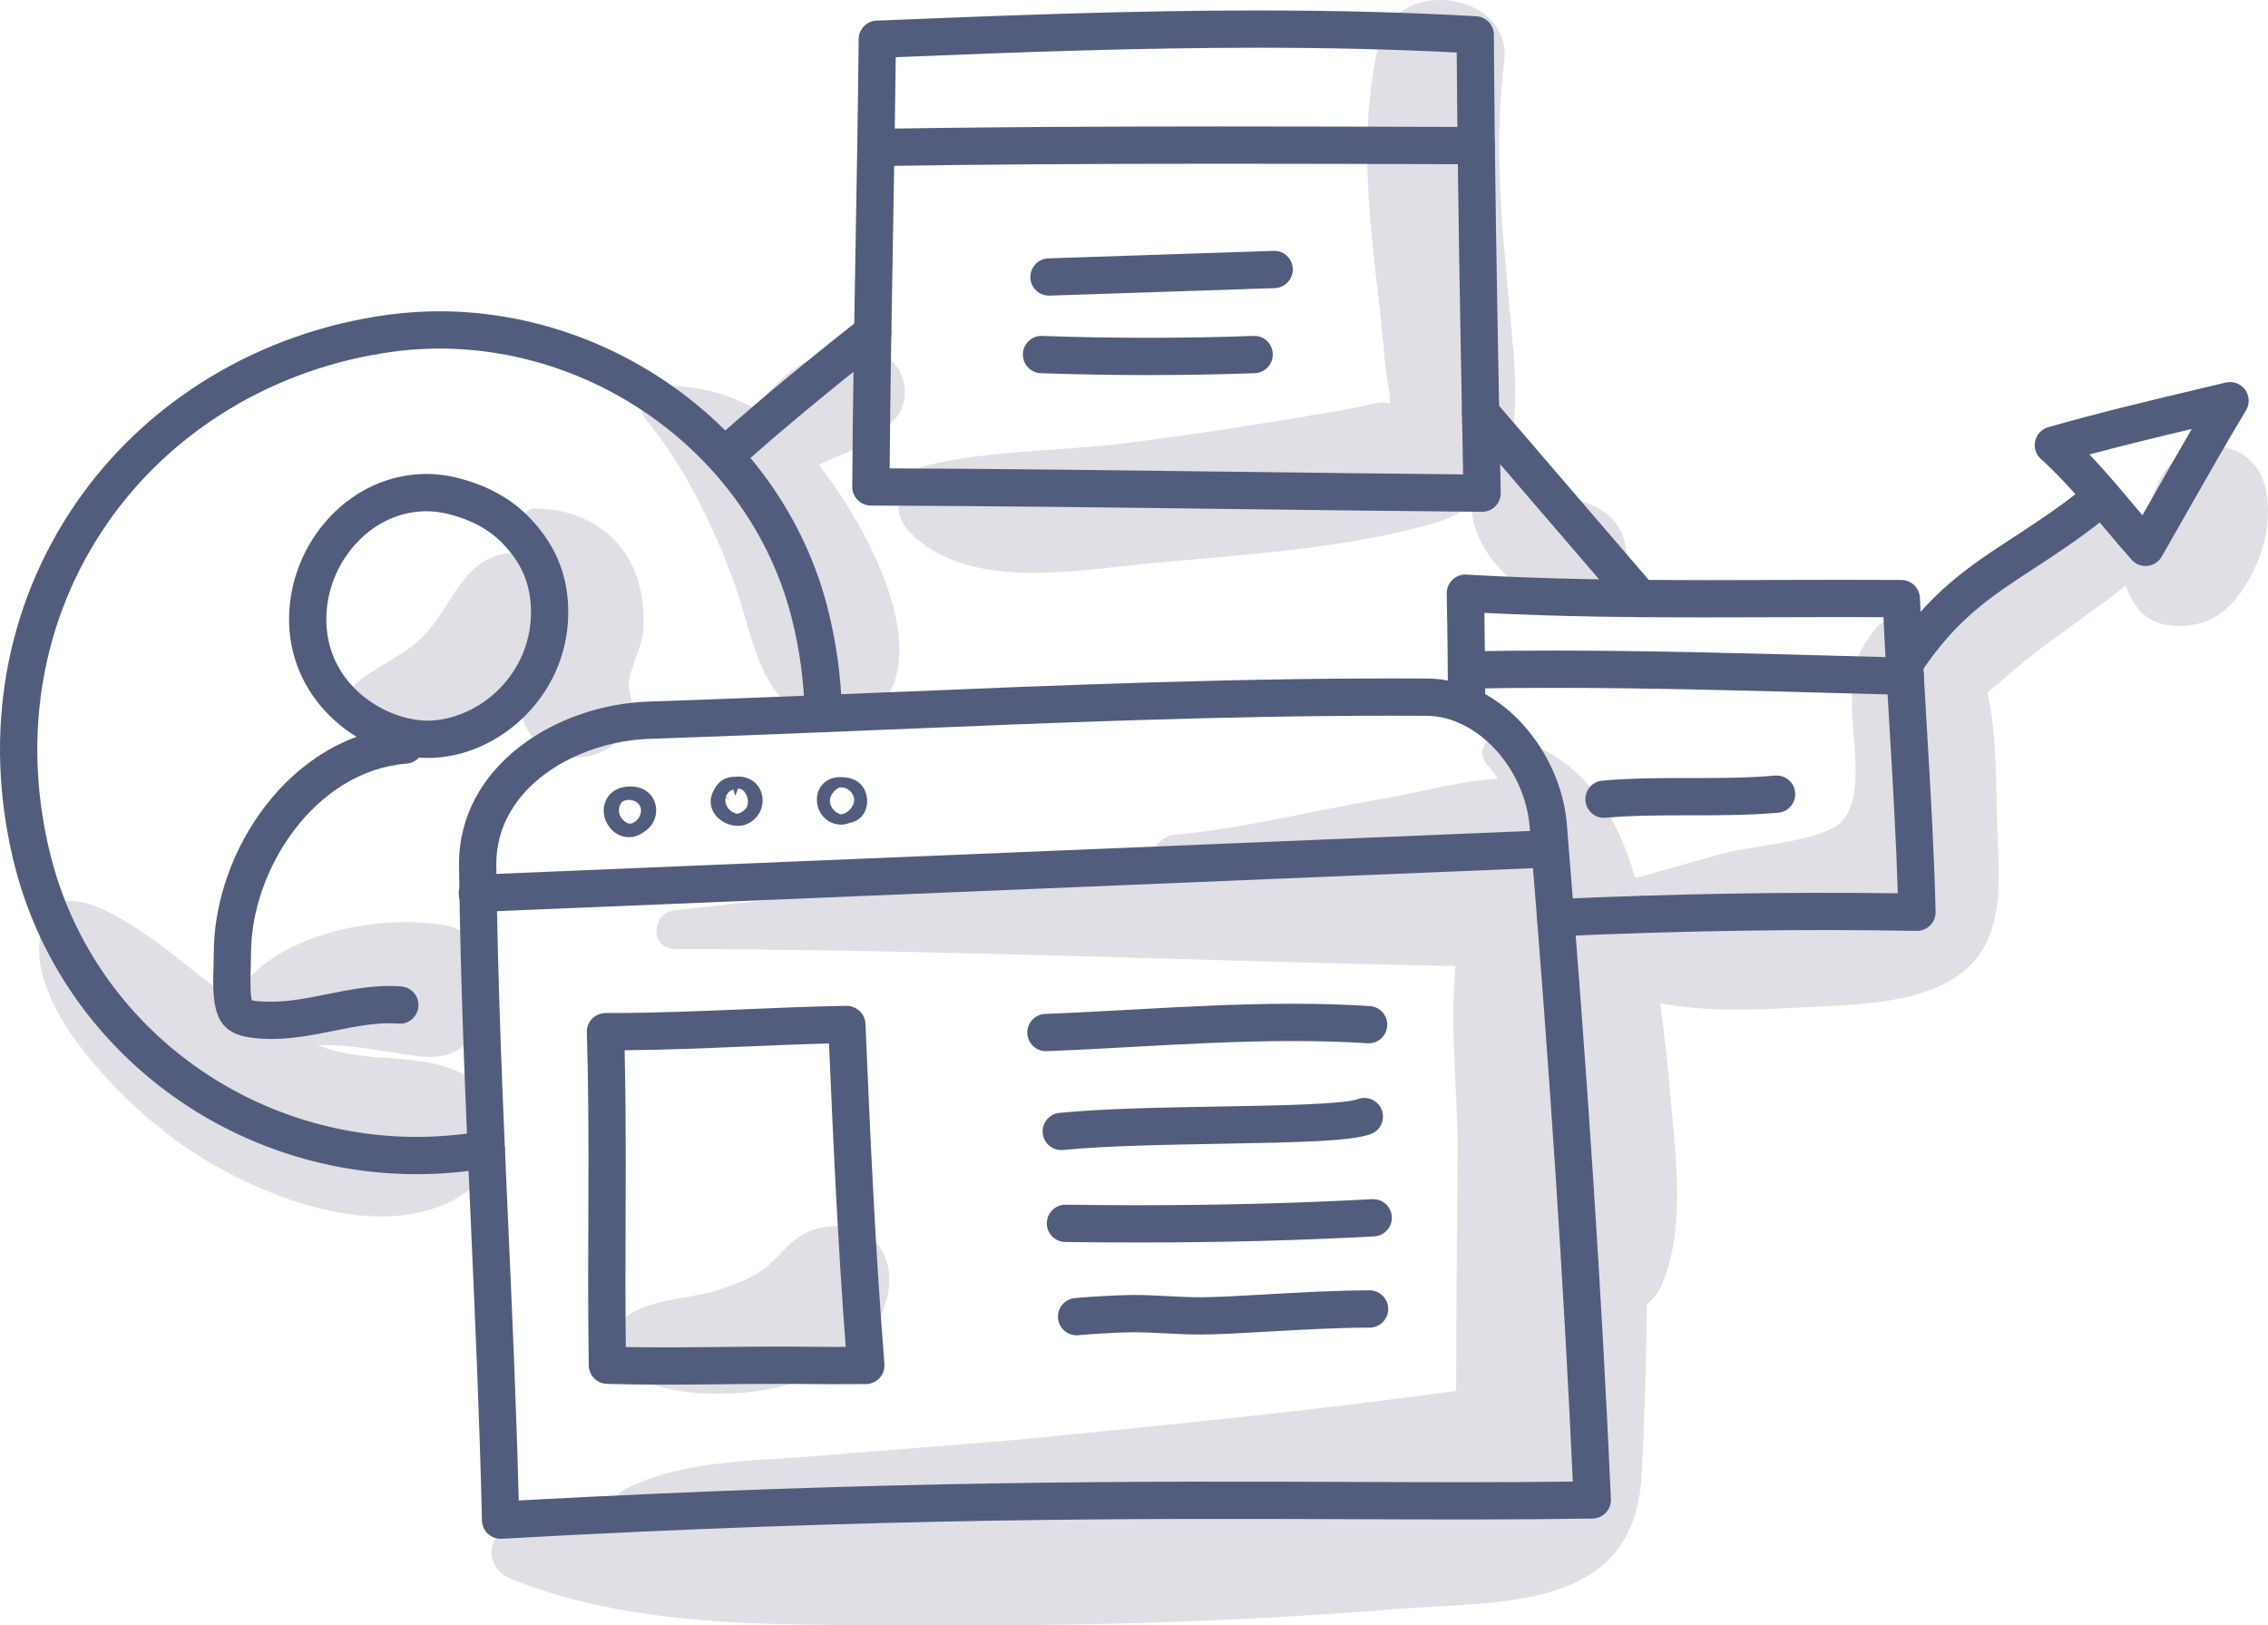<?xml version="1.0" encoding="UTF-8" standalone="no"?>
<svg
   xmlns:dc="http://purl.org/dc/elements/1.1/"
   xmlns:cc="http://creativecommons.org/ns#"
   xmlns:rdf="http://www.w3.org/1999/02/22-rdf-syntax-ns#"
   xmlns:svg="http://www.w3.org/2000/svg"
   xmlns="http://www.w3.org/2000/svg"
   version="1.1"
   id="svg9775"
   viewBox="0 0 228.192 163.497"
   height="163.497"
   width="228.192">
  <defs
     id="defs9777" />
  <g
     transform="translate(0,-888.865)"
     id="layer1">
    <g
       id="g9696"
       transform="matrix(1.25,0,0,-1.25,-227.166,1306.631)">
      <path
         id="path114"
         style="fill:#e0dfe6;fill-opacity:1;fill-rule:nonzero;stroke:none"
         d="m 219.354,247.602 c -3.483,1.906 -7.039,1.06 -10.757,2.067 -3.762,1.018 -6.966,3.257 -10.093,5.495 -1.846,1.321 -10.761,9.38 -12.91,5.473 -3.362,-6.11 5.977,-15.055 10.253,-18.173 6.252,-4.559 18.07,-9.397 24.589,-3.254 2.461,2.319 1.882,6.772 -1.082,8.392" />
      <path
         id="path116"
         style="fill:#e0dfe6;fill-opacity:1;fill-rule:nonzero;stroke:none"
         d="m 248.472,295.698 c -3.41,4.738 -7.639,7.553 -13.554,7.467 -1.497,-0.023 -2.027,-1.721 -1.149,-2.775 2.951,-3.543 5.306,-8.365 6.903,-12.646 1.821,-4.88 1.913,-9.814 7.165,-12.019 1.927,-0.809 4.071,0.578 5.118,2.082 3.415,4.912 -1.443,13.666 -4.483,17.891" />
      <path
         id="path118"
         style="fill:#e0dfe6;fill-opacity:1;fill-rule:nonzero;stroke:none"
         d="m 232.38,289.154 c -1.558,2.761 -4.523,4.147 -7.615,4.139 -0.962,-0.002 -1.486,-1.476 -0.521,-1.922 2.967,-1.369 2.572,-4.921 1.32,-7.39 -1.298,-2.554 -2.762,-4.679 -1.747,-7.657 1.827,-5.354 10.178,-3.177 8.558,2.359 -0.299,1.024 1.006,3.363 1.115,4.61 0.173,1.967 -0.129,4.121 -1.11,5.861" />
      <path
         id="path120"
         style="fill:#e0dfe6;fill-opacity:1;fill-rule:nonzero;stroke:none"
         d="m 217.367,259.781 c -5.307,0.845 -13.725,-0.702 -16.701,-5.781 -0.789,-1.346 -0.078,-3.243 1.475,-3.626 2.184,-0.539 4.427,-0.193 6.653,-0.292 2.428,-0.109 4.725,-0.699 7.136,-0.921 6.004,-0.552 7.467,9.66 1.437,10.62" />
      <path
         id="path122"
         style="fill:#e0dfe6;fill-opacity:1;fill-rule:nonzero;stroke:none"
         d="m 219.865,288.407 c -1.845,-1.765 -2.572,-4.143 -4.55,-5.853 -1.664,-1.437 -3.872,-2.214 -5.387,-3.799 -0.824,-0.863 -0.87,-2.279 0,-3.138 2.664,-2.634 7.294,-1.92 10.402,-0.504 3.881,1.768 7.67,5.385 7.909,9.824 0.238,4.398 -5.446,6.27 -8.374,3.47" />
      <path
         id="path124"
         style="fill:#e0dfe6;fill-opacity:1;fill-rule:nonzero;stroke:none"
         d="m 246.817,235.087 c -1.483,-0.628 -2.117,-1.795 -3.295,-2.763 -1.247,-1.024 -2.882,-1.606 -4.411,-2.049 -2.368,-0.684 -5.86,-0.64 -7.629,-2.615 -0.029,-0.032 -0.058,-0.066 -0.086,-0.098 -0.6,-0.669 -0.693,-1.507 -0.298,-2.301 1.842,-3.697 9.265,-3.5 12.593,-2.843 4.34,0.854 9.697,4.025 9.615,8.945 -0.06,3.571 -3.551,4.971 -6.489,3.724" />
      <path
         id="path126"
         style="fill:#e0dfe6;fill-opacity:1;fill-rule:nonzero;stroke:none"
         d="m 332.512,261.329 c -3.448,-1.259 -8.323,-0.921 -11.957,-1.318 -2.078,-0.227 -4.145,-0.397 -6.159,-0.801 -0.023,0.115 -0.045,0.23 -0.065,0.345 3.329,0.254 6.655,0.41 9.985,0.904 2.81,0.417 6.576,0.427 9.447,1.666 -0.34,-0.34 -0.75,-0.613 -1.251,-0.796 z m 31.512,33.813 c -0.992,3.846 -6.088,4.16 -8.104,1.059 -0.387,-0.595 -0.635,-1.156 -0.893,-1.846 -0.022,-0.058 -0.306,-0.838 -0.286,-0.819 -0.2,-0.482 -0.409,-0.958 -0.582,-1.451 -0.008,-0.023 -0.025,-0.069 -0.047,-0.123 -0.983,1.498 -2.941,2.428 -4.719,1.278 -3.203,-2.07 -6.027,-4.812 -8.744,-7.473 -0.621,-0.607 -1.274,-1.235 -1.917,-1.889 -0.823,0.445 -1.789,0.55 -2.652,0.308 -1.098,0.513 -2.592,0.425 -3.364,-0.54 -1.798,-2.248 -1.946,-3.547 -1.912,-6.468 0.029,-2.497 1.042,-7.264 -0.891,-9.145 -1.526,-1.485 -6.868,-1.872 -8.946,-2.386 -2.547,-0.631 -5.062,-1.433 -7.606,-2.091 -1.611,5.42 -4.479,10.173 -10.588,11.408 -1.335,0.27 -2.304,-1.258 -1.338,-2.298 0.32,-0.345 0.609,-0.724 0.881,-1.118 -3.079,-0.168 -6.329,-1.117 -9.1,-1.583 -5.585,-0.942 -11.222,-2.404 -16.857,-2.927 -1.43,-0.133 -2.088,-1.42 -1.928,-2.512 -1.651,-0.093 -3.302,-0.182 -4.952,-0.281 -11.233,-0.67 -22.243,-2.079 -33.402,-3.283 -1.953,-0.21 -2.058,-3.121 0,-3.125 20.908,-0.038 41.883,-0.965 62.812,-1.371 -0.493,-4.948 0.203,-10.431 0.167,-14.868 -0.053,-6.441 -0.102,-12.881 -0.116,-19.323 -11.112,-1.529 -22.252,-2.649 -33.419,-3.748 -5.799,-0.571 -11.612,-0.925 -17.414,-1.44 -5.296,-0.471 -11.398,-0.285 -16.187,-2.786 -0.52,-0.272 -0.727,-0.866 -0.645,-1.411 -2.886,-0.337 -5.737,-0.869 -8.522,-1.723 -2.087,-0.641 -1.815,-3.239 0,-3.978 10.772,-4.388 23.474,-3.667 34.943,-3.76 12.122,-0.098 24.263,0.319 36.348,1.28 8.504,0.677 19.204,-0.223 19.821,10.718 0.259,4.59 0.373,9.201 0.428,13.817 0.526,0.413 0.978,0.989 1.279,1.746 1.792,4.493 1.058,9.755 0.666,14.478 -0.222,2.673 -0.507,5.343 -0.876,8.001 3.536,-0.671 7.357,-0.556 10.764,-0.364 4.109,0.233 9.877,0.137 13.362,2.704 3.57,2.632 3.2,7.168 3.027,11.116 -0.151,3.446 0.037,7.81 -0.812,11.549 1.008,0.829 1.98,1.703 2.957,2.493 2.656,2.148 5.528,4.01 8.2,6.128 0.176,-0.677 0.517,-1.331 1.026,-1.934 1.179,-1.398 3.145,-1.528 4.8,-1.139 1.672,0.395 2.795,1.551 3.69,2.945 1.53,2.38 2.37,5.379 1.648,8.175" />
      <path
         id="path128"
         style="fill:#e0dfe6;fill-opacity:1;fill-rule:nonzero;stroke:none"
         d="m 303.567,305.662 c -0.642,7.989 -1.753,15.52 -0.763,23.542 0.713,5.778 -8.855,6.977 -10.129,1.37 -1.325,-5.838 -0.943,-11.72 -0.299,-17.623 0.298,-2.732 0.653,-5.458 0.858,-8.2 0.047,-0.627 0.406,-2.068 0.372,-3.067 -0.42,0.391 -2.301,-0.211 -2.874,-0.311 -6.108,-1.071 -12.25,-2.051 -18.403,-2.824 -5.217,-0.657 -10.94,-0.561 -16.013,-1.791 -2.386,-0.579 -3.015,-3.646 -1.405,-5.324 4.654,-4.851 13.324,-3.126 19.309,-2.565 7.431,0.695 15.519,1.136 22.721,3.169 6.603,1.864 7.101,7.722 6.626,13.624" />
      <path
         id="path130"
         style="fill:#e0dfe6;fill-opacity:1;fill-rule:nonzero;stroke:none"
         d="m 252.187,305.836 c -2.902,0.561 -5.28,-0.111 -7.493,-2.101 -1.575,-1.417 -3.358,-3.617 -3.099,-5.864 0.139,-1.211 0.967,-2.432 2.356,-2.357 1.681,0.091 3.266,1.104 4.544,1.692 1.049,0.483 1.633,0.621 2.663,1.155 0.97,0.503 1.695,1.253 2.476,1.99 1.707,1.611 0.982,5.015 -1.447,5.485" />
      <path
         id="path132"
         style="fill:#e0dfe6;fill-opacity:1;fill-rule:nonzero;stroke:none"
         d="m 312.145,291.552 c -0.651,1.242 -1.828,1.926 -3.117,2.341 -0.248,0.08 -0.5,0.153 -0.75,0.233 -0.069,0.021 -0.411,0.15 -0.589,0.209 -0.127,0.066 -0.266,0.138 -0.305,0.161 -0.183,0.108 -0.799,0.669 -0.244,0.125 -0.442,0.432 -0.941,0.801 -1.388,1.227 -1.061,1.009 -2.705,1.264 -3.987,0.514 -1.354,-0.792 -1.738,-2.254 -1.512,-3.715 0.696,-4.492 7.26,-9.645 11.291,-5.754 1.269,1.226 1.387,3.158 0.601,4.659" />
      <path
         id="path508"
         style="fill:#525d7d;fill-opacity:1;fill-rule:nonzero;stroke:none"
         d="m 216.042,293.066 c -0.042,0 -0.084,0 -0.126,-10e-4 -1.998,-0.036 -3.915,-0.909 -5.398,-2.458 -1.661,-1.736 -2.578,-4.092 -2.516,-6.462 0.135,-5.14 4.812,-7.909 8.137,-7.931 2.019,0.004 4.215,0.955 5.815,2.589 1.69,1.727 2.583,4 2.516,6.399 -0.06,2.135 -0.842,3.867 -2.46,5.453 -1.031,1.011 -2.432,1.746 -4.163,2.184 -0.598,0.151 -1.205,0.227 -1.805,0.227 z m 0.139,-19.852 c -0.02,0 -0.041,0 -0.062,0 -5.232,0.035 -10.947,4.404 -11.116,10.853 -0.083,3.164 1.137,6.304 3.348,8.614 2.039,2.131 4.707,3.333 7.511,3.384 0.912,0.014 1.824,-0.092 2.722,-0.318 2.251,-0.569 4.11,-1.563 5.526,-2.949 2.178,-2.134 3.277,-4.591 3.359,-7.512 0.09,-3.221 -1.108,-6.268 -3.371,-8.581 -2.174,-2.221 -5.056,-3.491 -7.917,-3.491" />
      <path
         id="path510"
         style="fill:#525d7d;fill-opacity:1;fill-rule:nonzero;stroke:none"
         d="m 202.031,253.647 0.01,0 -0.01,0 z m 1.592,-3.05 c -3.669,0 -4.73,1.031 -4.73,4.595 0,0.417 0.013,0.846 0.026,1.262 0.011,0.362 0.021,0.715 0.021,1.039 0,8.226 6.144,17.524 15.289,18.255 0.823,0.058 1.549,-0.551 1.615,-1.376 0.066,-0.825 -0.55,-1.549 -1.376,-1.614 -7.382,-0.59 -12.528,-8.519 -12.528,-15.265 0,-0.353 -0.011,-0.735 -0.023,-1.13 -0.012,-0.387 -0.024,-0.784 -0.024,-1.171 0,-0.967 0.067,-1.341 0.113,-1.483 0.172,-0.056 0.599,-0.112 1.617,-0.112 1.427,0 2.884,0.292 4.427,0.602 1.919,0.384 3.934,0.789 5.98,0.624 0.826,-0.062 1.444,-0.784 1.381,-1.61 -0.064,-0.826 -0.787,-1.465 -1.611,-1.38 -1.672,0.126 -3.354,-0.213 -5.16,-0.576 -1.619,-0.325 -3.293,-0.66 -5.017,-0.66" />
      <path
         id="path512"
         style="fill:#525d7d;fill-opacity:1;fill-rule:nonzero;stroke:none"
         d="m 215.262,239.714 c -15.225,0 -28.884,10.278 -32.47,25.329 -2.432,10.201 -0.644,20.376 5.036,28.65 5.672,8.265 14.836,13.8 25.142,15.188 15.735,2.116 31.24,-8.107 35.295,-23.278 l 0.136,-0.53 c 0.664,-2.663 1.027,-5.361 1.11,-8.248 0.024,-0.828 -0.628,-1.519 -1.456,-1.542 -0.811,-0.056 -1.519,0.628 -1.543,1.456 -0.076,2.668 -0.41,5.157 -1.022,7.609 l -0.124,0.48 c -3.673,13.741 -17.725,22.995 -31.995,21.08 -9.468,-1.275 -17.877,-6.346 -23.07,-13.912 -5.193,-7.567 -6.823,-16.892 -4.591,-26.258 3.676,-15.426 19.008,-25.331 34.906,-22.559 0.817,0.145 1.594,-0.402 1.736,-1.219 0.143,-0.816 -0.403,-1.593 -1.219,-1.736 -1.97,-0.343 -3.934,-0.51 -5.871,-0.51" />
      <path
         id="path514"
         style="fill:#525d7d;fill-opacity:1;fill-rule:nonzero;stroke:none"
         d="m 293.749,276.613 c -13.656,0 -27.551,-0.577 -40.989,-1.136 -6.123,-0.254 -12.454,-0.517 -18.686,-0.722 -6.092,-0.202 -12.394,-4.024 -12.394,-10.074 0.108,-9.824 0.546,-19.664 0.968,-29.18 0.321,-7.212 0.652,-14.654 0.839,-22.047 29.885,1.627 50.509,1.551 67.135,1.492 6.208,-0.022 12.104,-0.044 17.707,0.029 -0.72,15.805 -1.858,33.068 -3.474,52.708 -0.389,4.729 -4.247,8.897 -8.255,8.921 -0.951,0.006 -1.901,0.009 -2.851,0.009 z m -71.724,-66.242 c -0.377,0 -0.74,0.141 -1.018,0.398 -0.299,0.277 -0.472,0.661 -0.482,1.068 -0.178,7.869 -0.531,15.831 -0.874,23.531 -0.423,9.54 -0.862,19.406 -0.97,29.181 l -0.001,0.132 c 0,7.868 7.777,12.825 15.295,13.072 6.219,0.205 12.544,0.467 18.66,0.721 14.409,0.599 29.316,1.216 43.983,1.13 6.144,-0.037 10.765,-6.066 11.227,-11.675 1.672,-20.32 2.833,-38.103 3.551,-54.365 0.018,-0.405 -0.129,-0.8 -0.407,-1.095 -0.278,-0.294 -0.662,-0.464 -1.068,-0.471 -6.091,-0.1 -12.512,-0.076 -19.31,-0.052 -16.875,0.062 -37.871,0.138 -68.503,-1.573 -0.027,-10e-4 -0.055,-0.002 -0.083,-0.002" />
      <path
         id="path516"
         style="fill:#525d7d;fill-opacity:1;fill-rule:nonzero;stroke:none"
         d="m 220.154,260.817 c -0.799,0 -1.464,0.631 -1.497,1.438 -0.035,0.828 0.608,1.526 1.436,1.561 l 85.487,3.549 c 0.813,0.041 1.526,-0.608 1.56,-1.437 0.035,-0.828 -0.608,-1.526 -1.436,-1.561 l -85.487,-3.549 c -0.021,-10e-4 -0.042,-10e-4 -0.063,-10e-4" />
      <path
         id="path518"
         style="fill:#525d7d;fill-opacity:1;fill-rule:nonzero;stroke:none"
         d="m 232.182,269.385 0.293,-1.471 c 0.469,0.093 0.851,0.57 0.851,1.062 0,0.074 -0.008,0.145 -0.025,0.212 -0.128,0.512 -0.652,0.649 -0.941,0.649 -0.182,0 -0.363,-0.043 -0.523,-0.124 -0.044,-0.035 -0.289,-0.318 -0.289,-0.718 0,-0.609 0.548,-1.066 0.917,-1.077 l -0.283,1.467 z m 0.178,-2.548 c -1.028,0 -1.769,0.817 -1.97,1.625 -0.042,0.169 -0.064,0.342 -0.064,0.514 0,0.938 0.628,1.694 1.563,1.879 0.228,0.045 0.401,0.063 0.573,0.063 1.434,0 2.086,-0.997 2.086,-1.923 0,-0.585 -0.235,-1.401 -1.36,-1.961 -0.253,-0.129 -0.535,-0.197 -0.828,-0.197" />
      <path
         id="path520"
         style="fill:#525d7d;fill-opacity:1;fill-rule:nonzero;stroke:none"
         d="m 241.755,269.049 c -0.009,-0.017 -0.019,-0.033 -0.029,-0.047 0.01,0.015 0.02,0.031 0.029,0.047 z m -0.349,-0.301 -0.001,0 0.001,0 z m -1.266,1.257 c -0.016,-0.068 -0.025,-0.136 -0.025,-0.205 0,-0.074 0.009,-0.146 0.028,-0.219 0.113,-0.453 0.505,-0.804 0.937,-0.858 0.373,0.085 0.639,0.325 0.776,0.535 0.051,0.141 0.079,0.295 0.079,0.45 0,0.362 -0.235,1.04 -0.801,1.04 -0.014,0 -0.209,-0.579 -0.209,-0.579 l -0.173,0.513 c -0.018,-0.005 -0.036,-0.012 -0.053,-0.019 -0.262,-0.106 -0.467,-0.34 -0.547,-0.611 l 0.325,-0.219 -0.337,0.172 z m 0.994,-2.257 c -1.062,0 -2.199,0.787 -2.199,1.96 0,0.298 0.079,0.589 0.229,0.85 0.459,1.024 1.292,1.134 1.633,1.134 0.02,0 0.041,0 0.062,-0.001 1.023,0.15 1.958,-0.436 2.194,-1.382 0.041,-0.166 0.062,-0.337 0.062,-0.509 0,-0.851 -0.508,-1.605 -1.295,-1.92 -0.215,-0.087 -0.448,-0.132 -0.686,-0.132" />
      <path
         id="path522"
         style="fill:#525d7d;fill-opacity:1;fill-rule:nonzero;stroke:none"
         d="m 248.744,270.645 c -0.009,-0.006 -0.017,-0.011 -0.026,-0.016 0.009,0.005 0.017,0.01 0.026,0.016 z m 0.548,0.192 c -0.443,-0.214 -0.754,-0.67 -0.761,-1.062 0,-0.592 0.521,-1.035 0.897,-1.101 0.547,0.059 1.055,0.615 1.055,1.179 0,0.513 -0.522,1.064 -1.191,0.984 z m 0.132,-2.993 c -1.07,0 -1.941,0.901 -1.941,2.009 0,1.052 0.778,1.816 1.849,1.816 l 0.074,0 c 2.066,0 2.125,-1.699 2.125,-1.892 0,-1.098 -0.684,-1.673 -1.424,-1.794 -0.213,-0.092 -0.445,-0.139 -0.683,-0.139" />
      <path
         id="path524"
         style="fill:#525d7d;fill-opacity:1;fill-rule:nonzero;stroke:none"
         d="m 232.103,225.803 c 2.297,-0.047 5.07,-0.027 7.725,0.003 1.54,0.016 3.079,0.033 4.619,0.033 1.161,0 1.757,-0.008 2.332,-0.015 0.528,-0.007 1.037,-0.013 1.964,-0.013 l 1.061,0.004 c -0.613,8.108 -0.993,16.191 -1.344,24.417 -2.262,-0.056 -4.537,-0.152 -6.749,-0.246 -3.173,-0.134 -6.443,-0.271 -9.702,-0.297 0.078,-3.292 0.09,-6.439 0.09,-8.903 0,-1.625 -0.006,-3.249 -0.012,-4.874 -0.005,-1.622 -0.011,-3.243 -0.011,-4.865 0,-1.748 0.007,-3.496 0.027,-5.244 z m 3.138,-3.029 c -1.728,0 -3.254,0.022 -4.665,0.066 -0.801,0.024 -1.441,0.674 -1.454,1.475 -0.035,2.244 -0.046,4.488 -0.046,6.732 0,1.625 0.006,3.251 0.011,4.876 0.006,1.621 0.012,3.242 0.012,4.863 0,2.825 -0.015,6.555 -0.13,10.355 -0.012,0.407 0.142,0.801 0.426,1.093 0.285,0.291 0.719,0.441 1.082,0.452 l 0.509,-0.001 c 3.532,0 7.124,0.152 10.598,0.298 2.709,0.114 5.51,0.233 8.286,0.28 0.813,-0.017 1.489,-0.623 1.524,-1.436 0.392,-9.251 0.804,-18.308 1.525,-27.387 0.033,-0.416 -0.108,-0.827 -0.391,-1.135 -0.282,-0.306 -0.68,-0.482 -1.098,-0.484 l -2.687,-0.01 c -0.944,0 -1.464,0.007 -2.001,0.013 -0.566,0.008 -1.153,0.015 -2.295,0.015 -1.529,0 -3.058,-0.016 -4.588,-0.033 -1.539,-0.015 -3.079,-0.032 -4.618,-0.032" />
      <path
         id="path526"
         style="fill:#525d7d;fill-opacity:1;fill-rule:nonzero;stroke:none"
         d="m 265.921,249.613 c -0.802,0 -1.466,0.634 -1.498,1.441 -0.032,0.829 0.613,1.526 1.44,1.558 2.304,0.09 4.614,0.217 6.925,0.344 4.254,0.233 8.652,0.475 12.993,0.475 2.22,0 4.252,-0.061 6.211,-0.188 0.826,-0.054 1.453,-0.768 1.4,-1.594 -0.054,-0.827 -0.758,-1.451 -1.595,-1.4 -1.893,0.123 -3.861,0.182 -6.016,0.182 -4.258,0 -8.615,-0.239 -12.828,-0.47 -2.328,-0.129 -4.653,-0.256 -6.973,-0.347 -0.019,-0.001 -0.04,-0.001 -0.059,-0.001" />
      <path
         id="path528"
         style="fill:#525d7d;fill-opacity:1;fill-rule:nonzero;stroke:none"
         d="m 267.153,241.654 c -0.762,0 -1.414,0.578 -1.49,1.354 -0.081,0.824 0.521,1.558 1.345,1.639 3.558,0.35 8.318,0.433 12.922,0.513 4.659,0.081 9.939,0.174 11.108,0.599 0.775,0.282 1.639,-0.119 1.922,-0.898 0.283,-0.779 -0.119,-1.64 -0.898,-1.923 -1.56,-0.566 -5.607,-0.665 -12.08,-0.777 -4.332,-0.076 -9.243,-0.161 -12.68,-0.5 -0.049,-0.005 -0.099,-0.007 -0.149,-0.007" />
      <path
         id="path530"
         style="fill:#525d7d;fill-opacity:1;fill-rule:nonzero;stroke:none"
         d="m 273.35,234.216 c -1.955,0 -3.914,0.014 -5.879,0.041 -0.828,0.011 -1.491,0.691 -1.48,1.52 0.012,0.821 0.681,1.48 1.5,1.48 1.972,-0.027 3.917,-0.041 5.859,-0.041 6.614,0 12.774,0.159 18.833,0.487 0.834,0.035 1.534,-0.59 1.579,-1.417 0.045,-0.827 -0.59,-1.534 -1.417,-1.579 -6.113,-0.33 -12.327,-0.491 -18.995,-0.491" />
      <path
         id="path532"
         style="fill:#525d7d;fill-opacity:1;fill-rule:nonzero;stroke:none"
         d="m 268.386,226.746 c -0.754,0 -1.404,0.567 -1.488,1.335 -0.092,0.823 0.501,1.564 1.325,1.656 0.911,0.101 3.593,0.256 4.703,0.256 0.949,0 1.888,-0.048 2.796,-0.094 0.914,-0.046 1.778,-0.09 2.658,-0.09 1.231,0 3.055,0.105 5.166,0.226 2.699,0.154 5.757,0.33 8.426,0.33 0.828,0 1.5,-0.672 1.5,-1.5 0,-0.828 -0.672,-1.5 -1.5,-1.5 -2.583,0 -5.596,-0.173 -8.254,-0.325 -2.158,-0.124 -4.021,-0.231 -5.338,-0.231 -0.956,0 -1.898,0.048 -2.81,0.094 -0.91,0.046 -1.771,0.09 -2.644,0.09 -0.984,0 -3.558,-0.148 -4.372,-0.238 -0.056,-0.006 -0.113,-0.009 -0.168,-0.009" />
      <path
         id="path534"
         style="fill:#525d7d;fill-opacity:1;fill-rule:nonzero;stroke:none"
         d="m 253.342,296.519 c 9.163,-0.038 18.405,-0.155 27.359,-0.269 6.262,-0.08 12.524,-0.159 18.799,-0.214 l -0.055,2.92 c -0.192,10.18 -0.392,20.693 -0.459,31.03 -5.019,0.259 -10.276,0.385 -16.021,0.385 -9.418,0 -18.806,-0.338 -29.132,-0.759 -0.055,-4.992 -0.144,-10.055 -0.231,-14.965 -0.105,-5.953 -0.214,-12.094 -0.26,-18.128 z m 47.687,-3.496 c -6.808,0.055 -13.587,0.141 -20.366,0.227 -9.437,0.12 -19.196,0.244 -28.836,0.275 -0.398,0.001 -0.78,0.161 -1.06,0.444 -0.281,0.284 -0.437,0.667 -0.435,1.065 0.038,6.532 0.156,13.209 0.271,19.666 0.094,5.373 0.193,10.928 0.244,16.367 0.008,0.799 0.64,1.451 1.439,1.485 10.925,0.448 20.774,0.819 30.679,0.819 6.341,0 12.098,-0.152 17.599,-0.466 0.791,-0.046 1.41,-0.698 1.414,-1.49 0.057,-10.77 0.265,-21.767 0.466,-32.403 l 0.084,-4.46 c 0.008,-0.406 -0.148,-0.796 -0.433,-1.083 -0.281,-0.286 -0.666,-0.446 -1.066,-0.446" />
      <path
         id="path536"
         style="fill:#525d7d;fill-opacity:1;fill-rule:nonzero;stroke:none"
         d="m 252.233,320.845 c -0.817,0 -1.486,0.657 -1.5,1.476 -0.013,0.829 0.648,1.511 1.477,1.524 8.119,0.13 16.981,0.191 27.89,0.191 6.289,0 12.577,-0.02 18.855,-0.038 l 1.605,-0.005 c 0.829,-0.003 1.498,-0.676 1.496,-1.505 -0.003,-0.826 -0.674,-1.495 -1.5,-1.495 -0.005,0 -1.61,0.005 -1.61,0.005 -6.275,0.018 -12.561,0.038 -18.846,0.038 -10.892,0 -19.739,-0.061 -27.867,-0.191" />
      <path
         id="path538"
         style="fill:#525d7d;fill-opacity:1;fill-rule:nonzero;stroke:none"
         d="m 266.167,310.42 c -0.806,0 -1.472,0.638 -1.498,1.45 -0.028,0.828 0.621,1.521 1.449,1.549 l 18.123,0.603 c 0.829,0.039 1.521,-0.62 1.549,-1.449 0.027,-0.828 -0.621,-1.521 -1.45,-1.549 l -18.123,-0.603 c -0.017,-10e-4 -0.033,-10e-4 -0.05,-10e-4" />
      <path
         id="path540"
         style="fill:#525d7d;fill-opacity:1;fill-rule:nonzero;stroke:none"
         d="m 274.122,304.026 c -2.882,0 -5.78,0.051 -8.612,0.152 -0.818,0.03 -1.461,0.708 -1.446,1.526 0.014,0.818 0.682,1.474 1.5,1.474 l 0.201,0 c 0.067,0 0.133,-0.005 0.198,-0.013 5.489,-0.188 11.183,-0.183 16.663,0.012 0.855,0.042 1.523,-0.619 1.552,-1.446 0.03,-0.828 -0.617,-1.523 -1.445,-1.553 -2.833,-0.101 -5.73,-0.152 -8.611,-0.152" />
      <path
         id="path542"
         style="fill:#525d7d;fill-opacity:1;fill-rule:nonzero;stroke:none"
         d="m 306.948,258.856 c -0.798,0 -1.462,0.629 -1.497,1.435 -0.036,0.827 0.605,1.527 1.432,1.564 9.856,0.433 18.707,0.585 27.607,0.464 -0.137,4.38 -0.4,8.828 -0.656,13.145 -0.176,2.977 -0.358,6.043 -0.498,9.08 -2.902,0.011 -5.803,0.003 -8.705,-0.006 -1.906,-0.007 -3.813,-0.013 -5.719,-0.013 -5.307,0 -11.493,0.045 -17.701,0.361 0.041,-2.497 0.06,-4.988 0.078,-7.476 0.005,-0.828 -0.661,-1.505 -1.49,-1.511 -0.834,0 -1.505,0.664 -1.51,1.489 -0.022,3.012 -0.045,6.027 -0.108,9.052 -0.009,0.419 0.158,0.821 0.459,1.112 0.302,0.291 0.712,0.446 1.129,0.417 6.666,-0.391 13.418,-0.444 19.143,-0.444 1.903,0 3.806,0.006 5.71,0.012 3.386,0.012 6.774,0.02 10.16,-10e-4 0.8,-0.005 1.455,-0.638 1.489,-1.438 0.144,-3.474 0.355,-7.024 0.558,-10.458 0.287,-4.855 0.585,-9.877 0.704,-14.809 0.01,-0.408 -0.148,-0.804 -0.436,-1.094 -0.287,-0.289 -0.681,-0.441 -1.09,-0.442 -9.368,0.168 -18.619,0.019 -28.992,-0.438 -0.022,-0.001 -0.045,-0.001 -0.067,-0.001" />
      <path
         id="path544"
         style="fill:#525d7d;fill-opacity:1;fill-rule:nonzero;stroke:none"
         d="m 335.086,278.287 c -0.04,0.001 -5.756,0.154 -5.756,0.154 -7.412,0.203 -15.077,0.414 -22.606,0.414 -2.447,0 -4.713,-0.021 -6.928,-0.065 -0.845,0 -1.513,0.652 -1.529,1.471 -0.017,0.828 0.641,1.512 1.469,1.529 2.235,0.044 4.521,0.065 6.988,0.065 7.57,0 15.256,-0.211 22.688,-0.415 l 5.711,-0.154 c 0.828,-0.021 1.483,-0.709 1.461,-1.537 -0.021,-0.816 -0.688,-1.462 -1.498,-1.462" />
      <path
         id="path546"
         style="fill:#525d7d;fill-opacity:1;fill-rule:nonzero;stroke:none"
         d="m 310.839,268.394 c -0.77,0 -1.424,0.589 -1.492,1.37 -0.073,0.826 0.538,1.553 1.364,1.624 2.38,0.207 4.768,0.207 7.077,0.207 2.245,0 4.566,0 6.817,0.197 0.832,0.069 1.552,-0.539 1.624,-1.364 0.072,-0.826 -0.539,-1.553 -1.364,-1.625 -2.381,-0.208 -4.768,-0.208 -7.077,-0.208 -2.245,0 -4.566,0 -6.817,-0.195 -0.044,-0.004 -0.088,-0.006 -0.132,-0.006" />
      <path
         id="path548"
         style="fill:#525d7d;fill-opacity:1;fill-rule:nonzero;stroke:none"
         d="m 240.704,296.587 c -0.413,0 -0.825,0.17 -1.121,0.504 -0.551,0.619 -0.495,1.566 0.124,2.117 3.167,2.815 6.665,5.717 11.341,9.407 0.65,0.512 1.593,0.402 2.107,-0.248 0.514,-0.65 0.402,-1.594 -0.248,-2.107 -4.629,-3.653 -8.085,-6.519 -11.207,-9.294 -0.285,-0.254 -0.641,-0.379 -0.996,-0.379" />
      <path
         id="path550"
         style="fill:#525d7d;fill-opacity:1;fill-rule:nonzero;stroke:none"
         d="m 313.749,284.545 c -0.422,0 -0.841,0.176 -1.138,0.522 l -12.841,14.944 c -0.54,0.627 -0.469,1.575 0.16,2.115 0.628,0.539 1.575,0.468 2.115,-0.16 l 12.841,-14.944 c 0.54,-0.628 0.469,-1.575 -0.16,-2.115 -0.283,-0.243 -0.631,-0.362 -0.977,-0.362" />
      <path
         id="path552"
         style="fill:#525d7d;fill-opacity:1;fill-rule:nonzero;stroke:none"
         d="m 335.026,279.308 c -0.283,0 -0.57,0.08 -0.824,0.247 -0.692,0.456 -0.883,1.387 -0.427,2.079 3.232,4.905 6.39,6.964 10.046,9.349 1.693,1.105 3.443,2.246 5.4,3.795 0.65,0.516 1.594,0.404 2.108,-0.245 0.514,-0.649 0.404,-1.593 -0.245,-2.106 -2.066,-1.635 -3.956,-2.869 -5.623,-3.957 -3.516,-2.292 -6.292,-4.103 -9.181,-8.487 -0.288,-0.437 -0.766,-0.675 -1.254,-0.675" />
      <path
         id="path554"
         style="fill:#525d7d;fill-opacity:1;fill-rule:nonzero;stroke:none"
         d="m 349.917,297.637 c 1.215,-1.278 2.346,-2.621 3.451,-3.933 0.27,-0.32 0.54,-0.641 0.81,-0.959 0.317,0.556 0.634,1.113 0.95,1.669 0.985,1.735 1.992,3.509 3.02,5.276 -2.731,-0.65 -5.506,-1.323 -8.231,-2.053 z m 4.513,-8.976 c -0.427,0 -0.836,0.182 -1.122,0.504 -0.759,0.854 -1.497,1.73 -2.235,2.606 -1.669,1.983 -3.245,3.855 -5.07,5.506 -0.404,0.365 -0.579,0.921 -0.455,1.452 0.123,0.531 0.524,0.952 1.048,1.103 4.134,1.182 8.412,2.197 12.549,3.179 l 1.741,0.413 c 0.589,0.139 1.201,-0.086 1.558,-0.574 0.357,-0.487 0.386,-1.141 0.075,-1.659 -1.639,-2.724 -3.237,-5.538 -4.783,-8.259 -0.666,-1.172 -1.333,-2.346 -2.005,-3.518 -0.241,-0.418 -0.667,-0.695 -1.148,-0.745 -0.051,-0.005 -0.102,-0.008 -0.153,-0.008" />
    </g>
  </g>
</svg>
